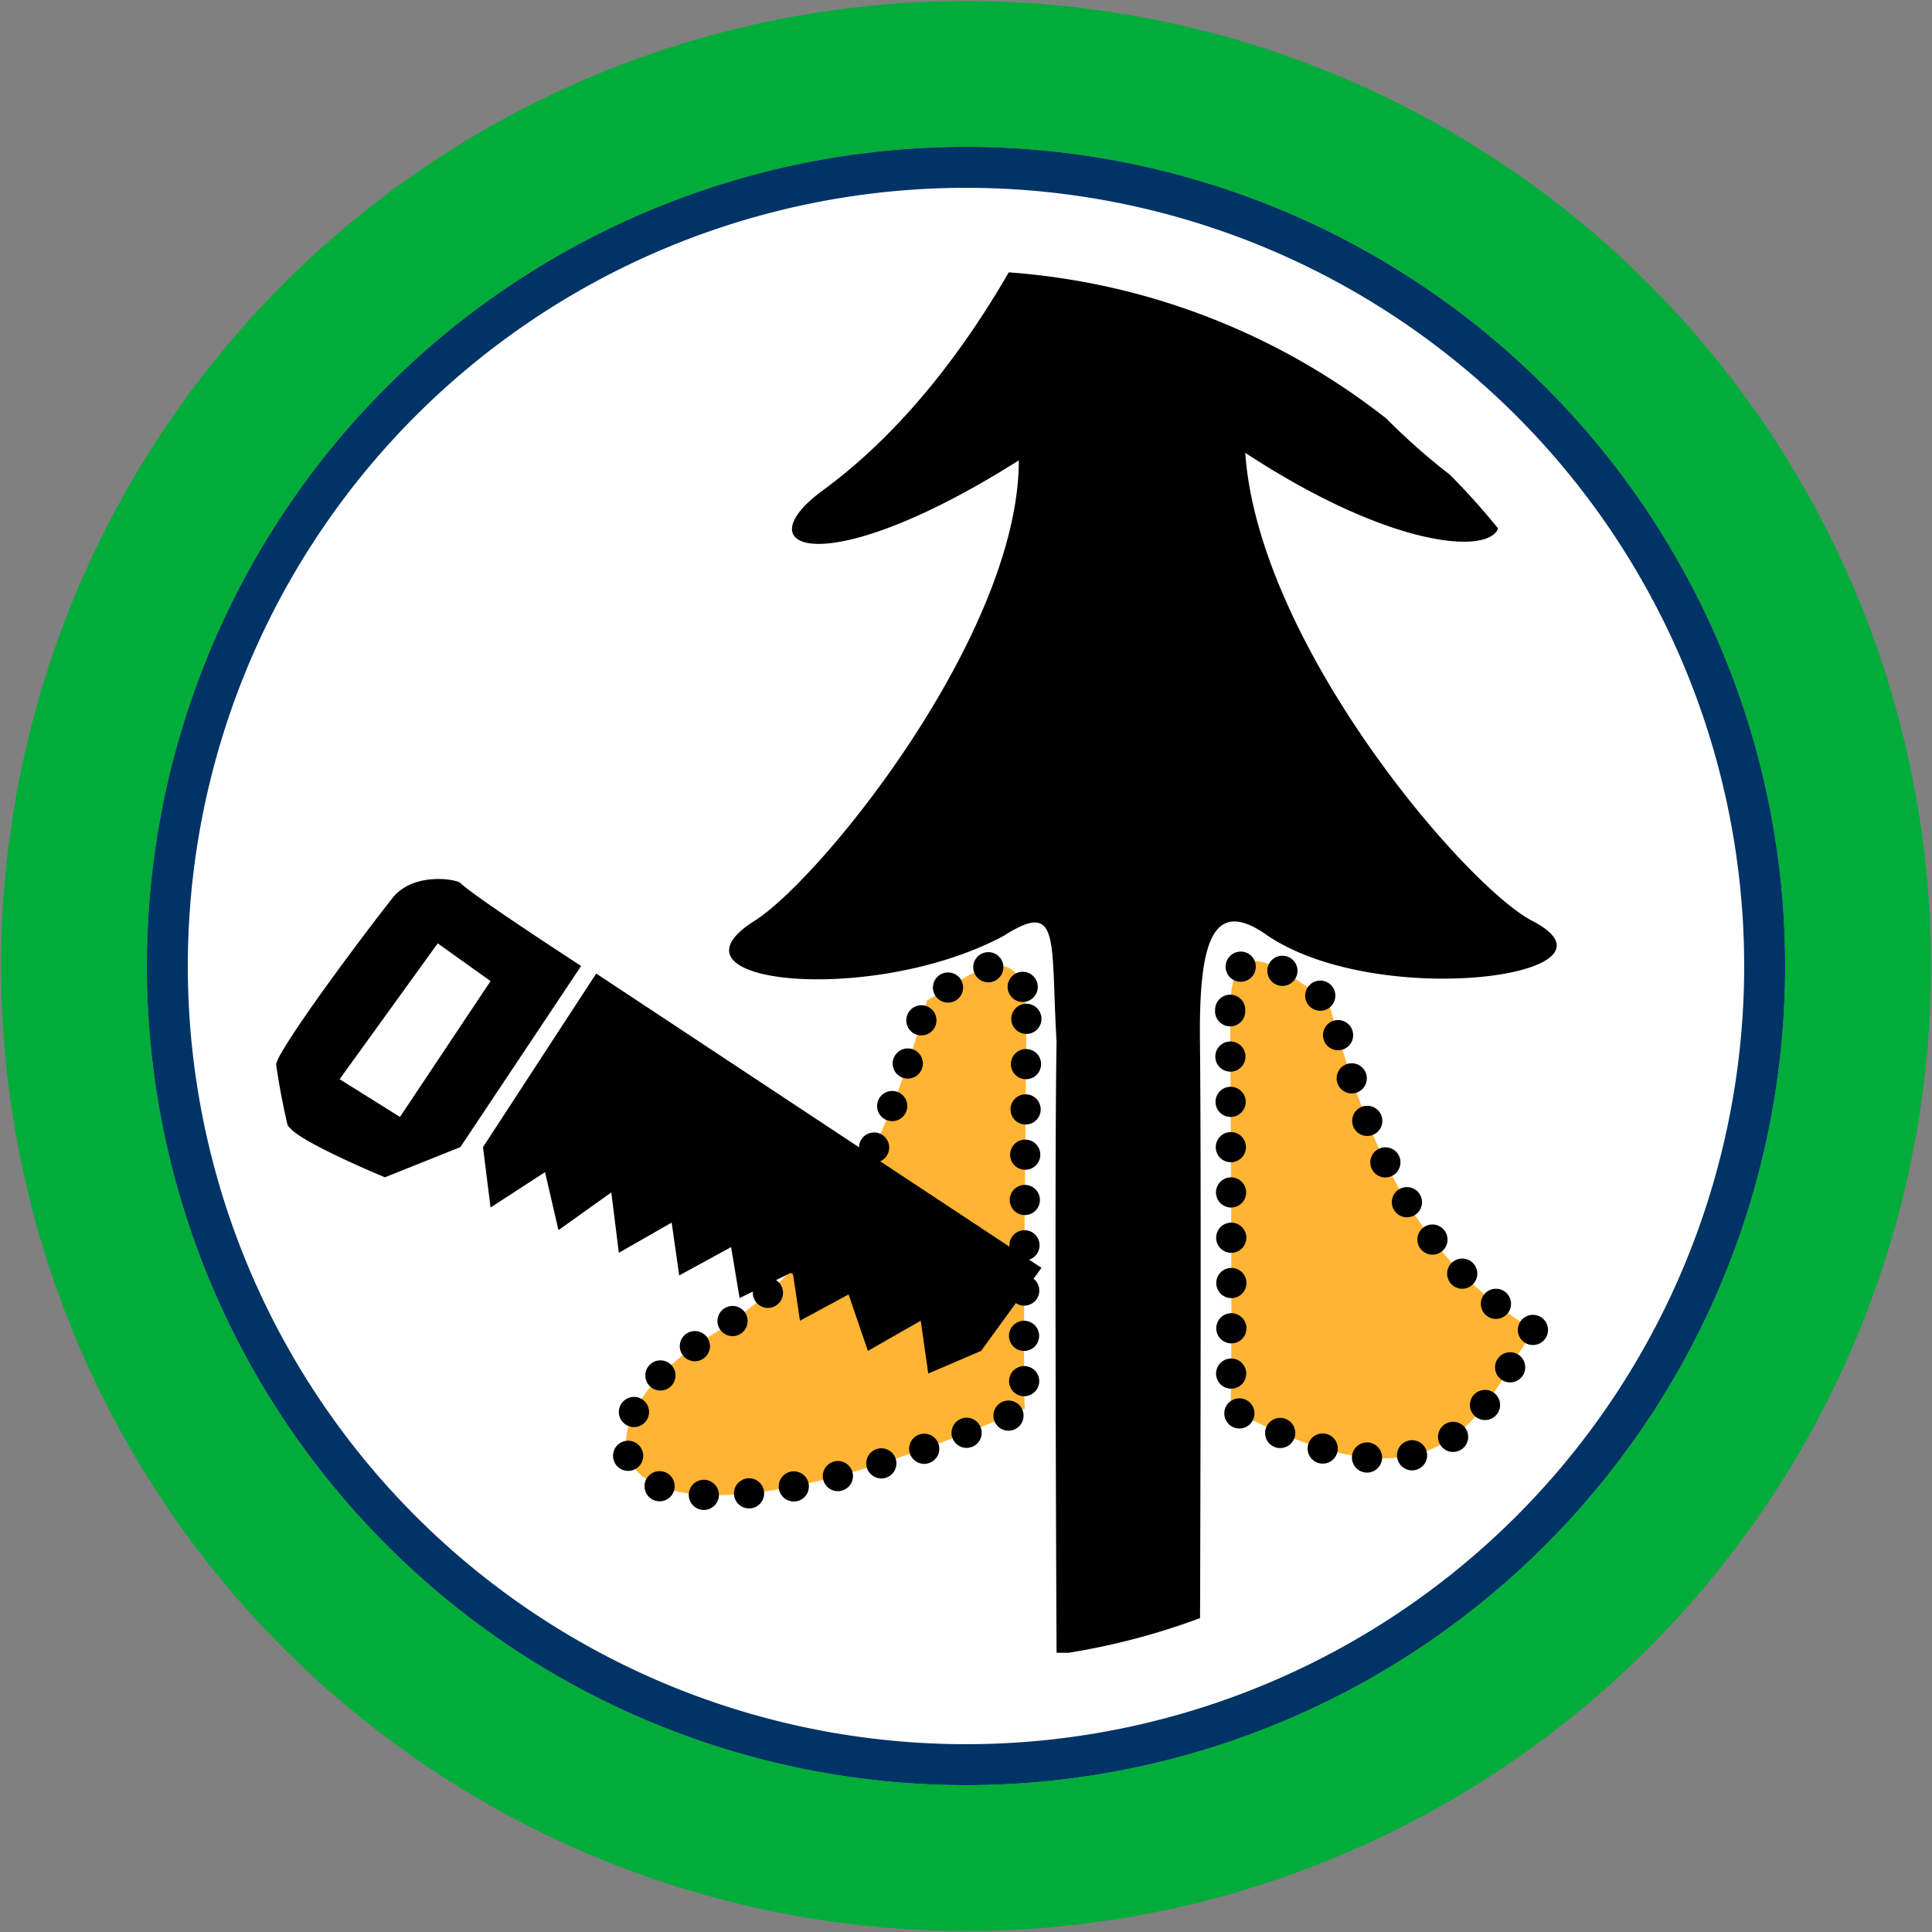 <svg id="Bands" xmlns="http://www.w3.org/2000/svg" width="256" height="256" viewBox="0 0 256 256">
  <rect x="0" y="0" width="256" height="256" fill="#808080" stroke="none"/>
  <defs>
    <style>
      .cls-1 {
        fill: #fff;
      }

      .cls-2 {
        fill: #036;
      }

      .cls-2, .cls-3, .cls-4, .cls-5 {
        fill-rule: evenodd;
      }

      .cls-3 {
        fill: #00ac3a;
      }

      .cls-4 {
        fill: #ffb433;
        stroke: #000;
        stroke-linecap: round;
        stroke-width: 4px;
        stroke-dasharray: 0.001 6;
      }
    </style>
  </defs>
  <circle id="BG" class="cls-1" cx="128" cy="128" r="105.281"/>
  <path id="OuterBand" class="cls-2" d="M128,19.46A108.54,108.54,0,1,1,19.46,128,108.54,108.54,0,0,1,128,19.46Zm0,5.427A103.113,103.113,0,1,1,24.887,128,103.113,103.113,0,0,1,128,24.887Z"/>
  <path id="ColorBand_GREEN" data-name="ColorBand GREEN" class="cls-3" d="M128,0.14A127.86,127.86,0,1,1,.14,128,127.86,127.86,0,0,1,128,.14Zm0,19.32A108.54,108.54,0,1,1,19.46,128,108.54,108.54,0,0,1,128,19.46Z"/>
  <g>
    <path id="Tree_Tall_copy_7" data-name="Tree Tall copy 7" class="cls-4" d="M136,135c0,3.622-.537,49.3-0.2,51.644-57.4,25-62.337,3.247-41.749-9.588,15.7-9.789,23.215-24.4,28.788-44.488C127.708,129.8,136,122.575,136,135Zm27-1c0,3.622.357,50.3,0.019,52.644,29.987,16.289,33.6-1.672,40.267-10.315-15.7-9.788-21.733-23.674-27.307-43.761C171.112,129.8,163,121.575,163,134Z"/>
    <path id="Tree_Tall_copy_13" data-name="Tree Tall copy 13" class="cls-5" d="M198.5,70.016C197.278,73.461,184.374,72.7,165,60c1.795,25.547,29.31,57.5,38,62,13.914,7.207-20.108,11.958-35,2-7.327-5.255-9.145.7-9,14,0.179,16.475.059,61.819,0.015,76.408A91.55,91.55,0,0,1,141.59,219H140s-0.311-63.1,0-81c-0.805-13.622.573-18.831-7-14-17.317,9.3-46.306,6.409-33-2,8.849-5.593,35-38,35-61-26,16.427-36.572,11.753-26,4,10.386-7.617,18.5-18.26,24.668-28.911a91.7,91.7,0,0,1,50.046,19.383,83.526,83.526,0,0,0,8.387,7.415A92.763,92.763,0,0,1,198.5,70.016Z"/>
    <path id="saw_copy" data-name="saw copy" class="cls-5" d="M130,179l-7,3-1-7-7,4-2.56-7.479L106,175l-0.967-6.464L98,172l-1.127-6.753L90,169l-1-7-7,4-1-8-7,5-1.779-7.687L65,160l-1-8,15-23,59,39ZM61,152l-10,4s-9.232-3.824-12-6a5.788,5.788,0,0,1-.889-0.89c-0.624-2.661-1.139-5.362-1.526-8.105A6.3,6.3,0,0,1,37,140c2.764-5.007,11.985-17.175,15-21,2.758-3.5,8.494-2.506,9-2,1.75,1.75,16,11,16,11Zm-3-27L45,143l8,5,12-18Z"/>
  </g>
</svg>

